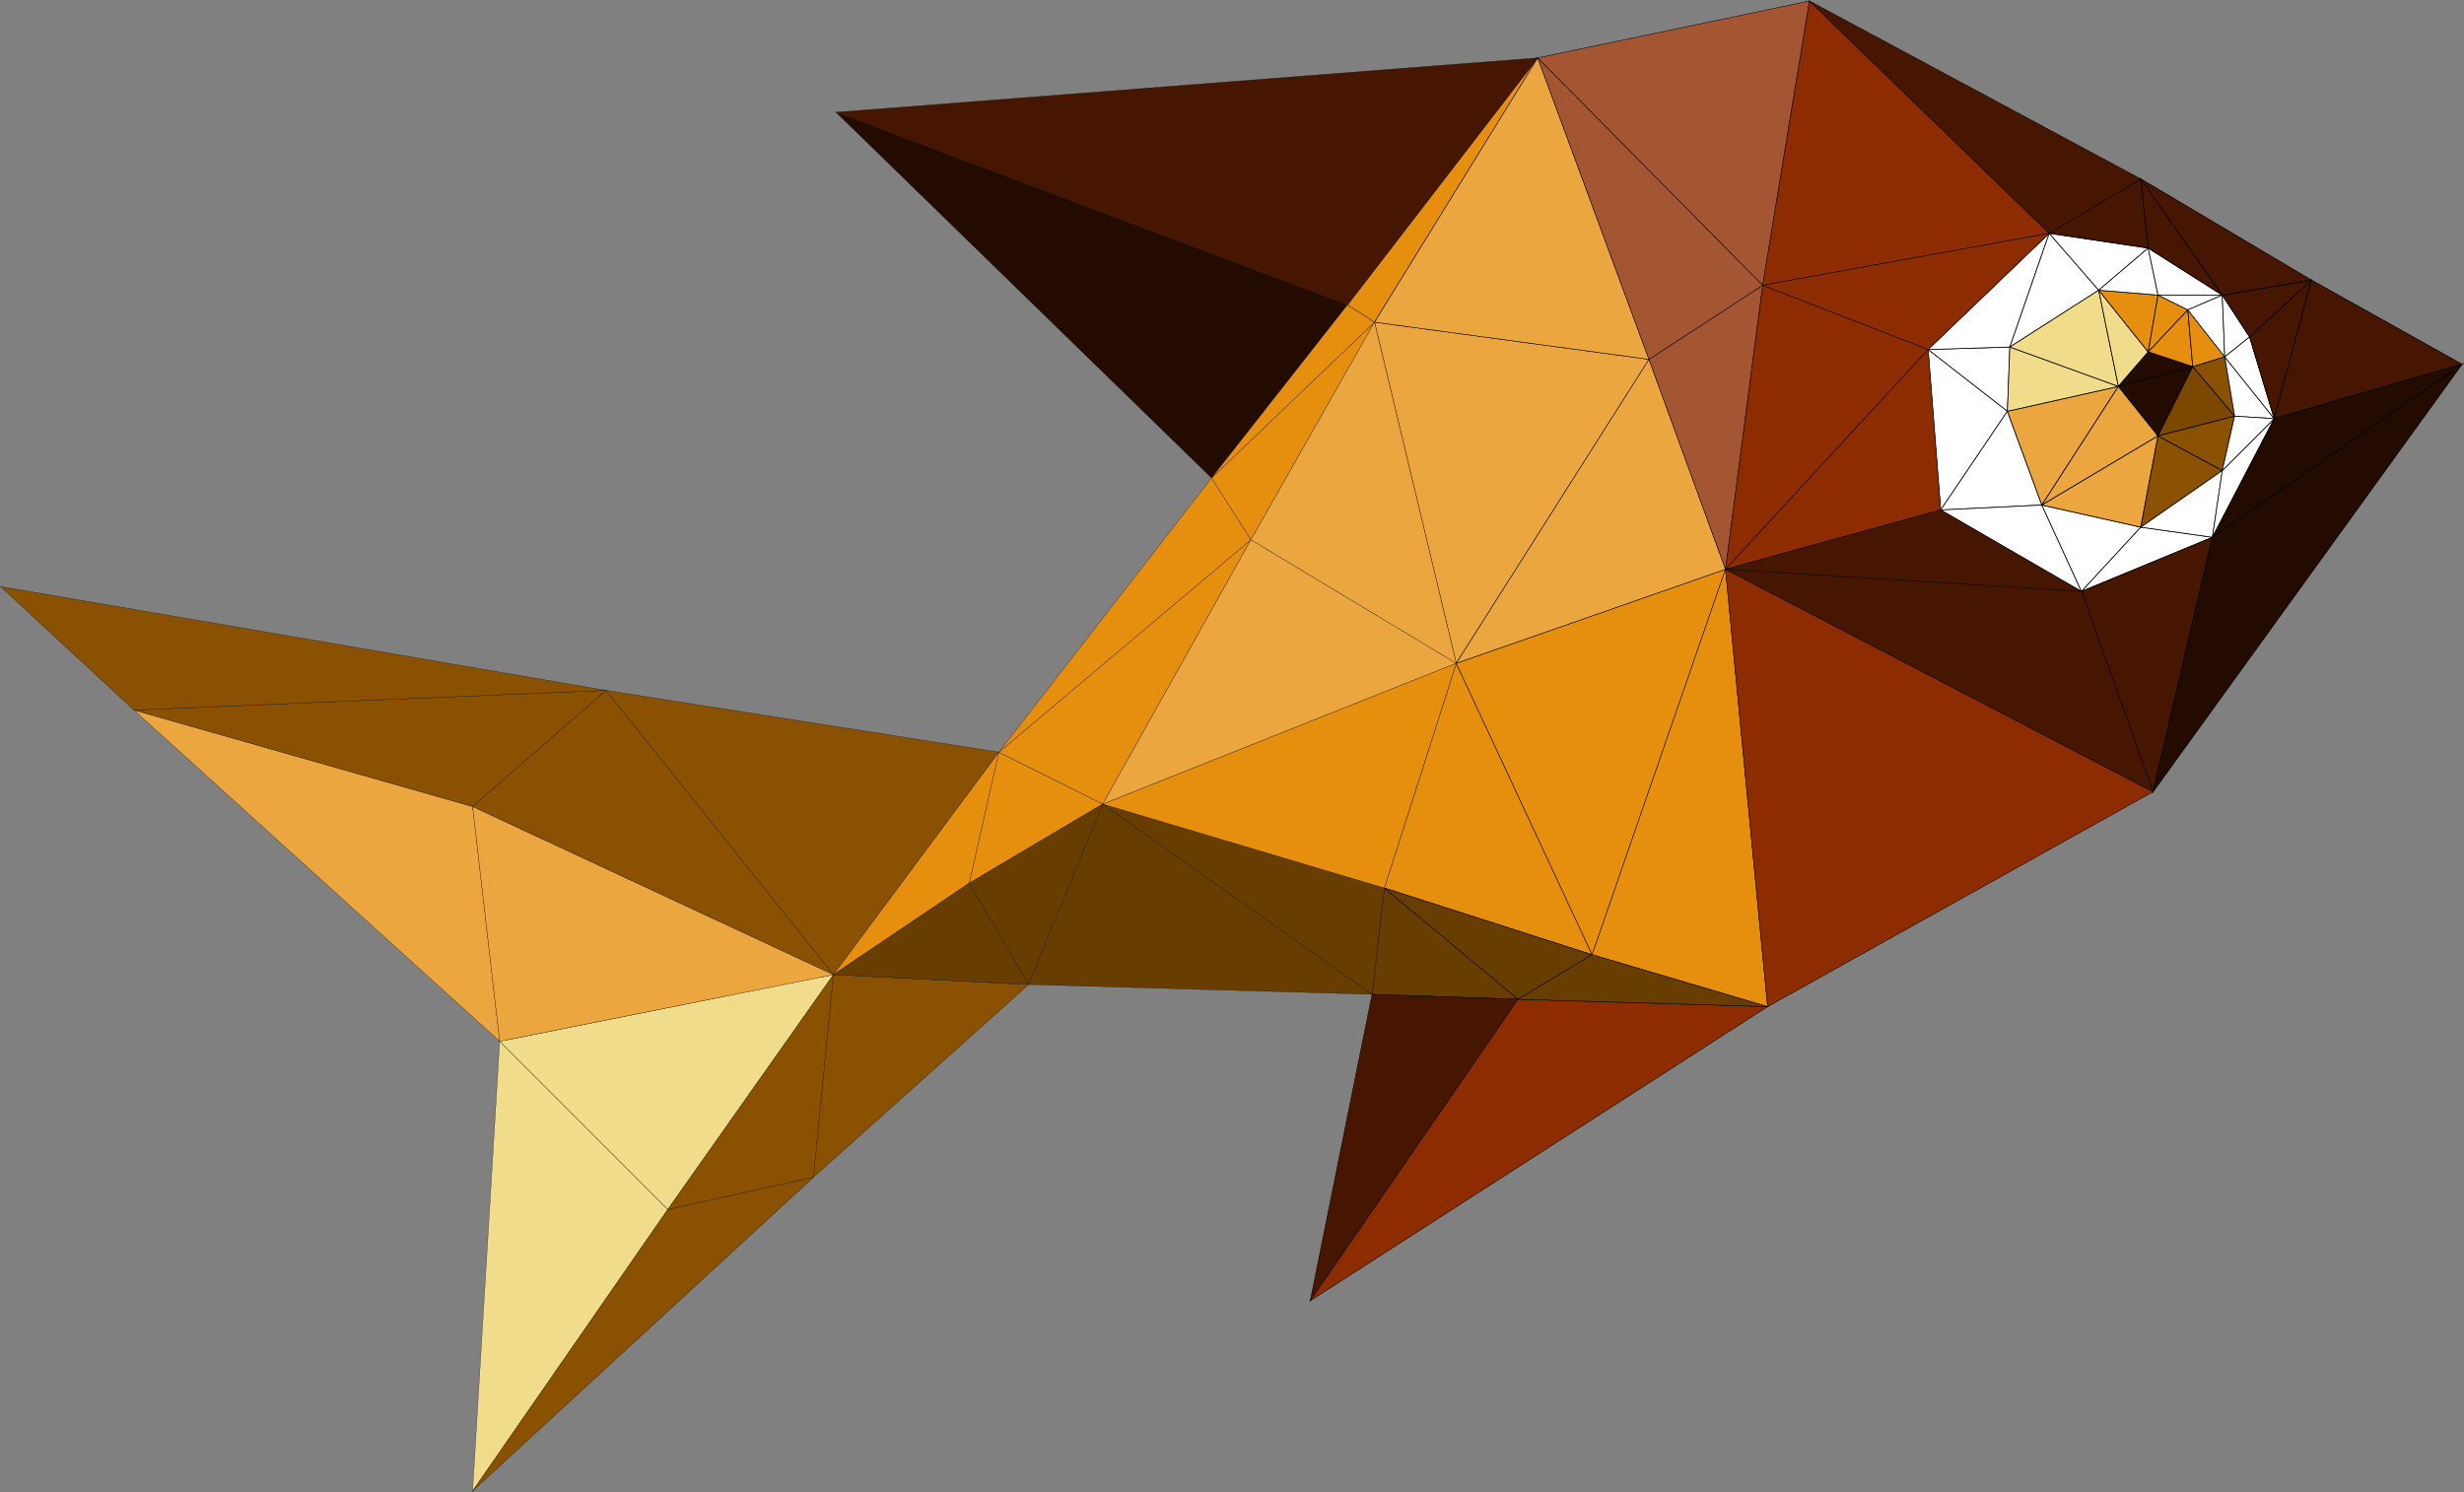 <?xml version="1.0" encoding="utf-8"?>
<!-- Generator: Adobe Illustrator 24.1.0, SVG Export Plug-In . SVG Version: 6.00 Build 0)  -->
<svg version="1.1" baseProfile="tiny" id="图层_1"
	 xmlns="http://www.w3.org/2000/svg" xmlns:xlink="http://www.w3.org/1999/xlink" x="0px" y="0px" viewBox="0 0 1001 606.2"
	 xml:space="preserve">
<rect x="0" y="0" width="1001" height="606.2" fill="#808080" stroke="none"/>
<g>
	<g>
		<polygon fill="#FFFFFF" stroke="#000000" stroke-width="0.3" stroke-miterlimit="10" points="783.3,142 788.4,207.2 815.5,167.1 
					"/>
		<polygon fill="#FFFFFF" stroke="#000000" stroke-width="0.3" stroke-miterlimit="10" points="783.3,142 815.5,167.1 816.5,141 		
			"/>
		<polygon fill="#FFFFFF" stroke="#000000" stroke-width="0.3" stroke-miterlimit="10" points="815.5,167.1 788.4,207.2 
			829.5,205.2 		"/>
		<polygon fill="#FFFFFF" stroke="#000000" stroke-width="0.3" stroke-miterlimit="10" points="783.3,142 816.5,141 832.5,94.8 		
			"/>
		<polygon fill="#FFFFFF" stroke="#000000" stroke-width="0.3" stroke-miterlimit="10" points="829.5,205.2 788.4,207.2 
			845.6,240.3 		"/>
		<polygon fill="#FFFFFF" stroke="#000000" stroke-width="0.3" stroke-miterlimit="10" points="832.5,94.8 816.5,141 852.6,117.9 		
			"/>
		<polygon fill="#EBA63F" stroke="#000000" stroke-width="0.3" stroke-miterlimit="10" points="815.5,167.1 829.5,205.2 860.6,157 
					"/>
		<polygon fill="#F0DC8A" stroke="#000000" stroke-width="0.3" stroke-miterlimit="10" points="816.5,141 815.5,167.1 860.6,157 		
			"/>
		<polygon fill="#F0DC8A" stroke="#000000" stroke-width="0.3" stroke-miterlimit="10" points="852.6,117.9 816.5,141 860.6,157 		
			"/>
		<polygon fill="#FFFFFF" stroke="#000000" stroke-width="0.3" stroke-miterlimit="10" points="829.5,205.2 845.6,240.3 
			869.7,214.2 		"/>
		<polygon fill="#F0DC8A" stroke="#000000" stroke-width="0.3" stroke-miterlimit="10" points="852.6,117.9 860.6,157 872.7,143 		
			"/>
		<polygon fill="#FFFFFF" stroke="#000000" stroke-width="0.3" stroke-miterlimit="10" points="832.5,94.8 852.6,117.9 872.7,100.8 
					"/>
		<polygon fill="#471600" stroke="#000000" stroke-width="0.3" stroke-miterlimit="10" points="869.7,72.7 832.5,94.8 872.7,100.8 
					"/>
		<polygon fill="#EBA63F" stroke="#000000" stroke-width="0.3" stroke-miterlimit="10" points="860.6,157 829.5,205.2 876.7,177.1 
					"/>
		<polygon fill="#EBA63F" stroke="#000000" stroke-width="0.3" stroke-miterlimit="10" points="829.5,205.2 869.7,214.2 
			876.7,177.1 		"/>
		<polygon fill="#E68F0F" stroke="#000000" stroke-width="0.3" stroke-miterlimit="10" points="852.6,117.9 872.7,143 876.7,119.9 
					"/>
		<polygon fill="#FFFFFF" stroke="#000000" stroke-width="0.3" stroke-miterlimit="10" points="872.7,100.8 852.6,117.9 
			876.7,119.9 		"/>
		<polygon fill="#E68F0F" stroke="#000000" stroke-width="0.3" stroke-miterlimit="10" points="876.7,119.9 872.7,143 888.8,125.9 
					"/>
		<polygon fill="#E68F0F" stroke="#000000" stroke-width="0.3" stroke-miterlimit="10" points="888.8,125.9 872.7,143 890.8,149 		
			"/>
		<polygon fill="#230B00" stroke="#000000" stroke-width="0.3" stroke-miterlimit="10" points="872.7,143 860.6,157 890.8,149 		"/>
		<polygon fill="#230B00" stroke="#000000" stroke-width="0.3" stroke-miterlimit="10" points="860.6,157 876.7,177.1 890.8,149 		
			"/>
		<polygon fill="#FFFFFF" stroke="#000000" stroke-width="0.3" stroke-miterlimit="10" points="869.7,214.2 845.6,240.3 
			898.8,218.3 		"/>
		<polygon fill="#471600" stroke="#000000" stroke-width="0.3" stroke-miterlimit="10" points="845.6,240.3 874.7,321.7 
			898.8,218.3 		"/>
		<polygon fill="#895100" stroke="#000000" stroke-width="0.3" stroke-miterlimit="10" points="876.7,177.1 869.7,214.2 
			902.8,191.2 		"/>
		<polygon fill="#FFFFFF" stroke="#000000" stroke-width="0.3" stroke-miterlimit="10" points="869.7,214.2 898.8,218.3 
			902.8,191.2 		"/>
		<polygon fill="#FFFFFF" stroke="#000000" stroke-width="0.3" stroke-miterlimit="10" points="872.7,100.8 876.7,119.9 
			902.8,119.9 		"/>
		<polygon fill="#FFFFFF" stroke="#000000" stroke-width="0.3" stroke-miterlimit="10" points="876.7,119.9 888.8,125.9 
			902.8,119.9 		"/>
		<polygon fill="#471600" stroke="#000000" stroke-width="0.3" stroke-miterlimit="10" points="869.7,72.7 872.7,100.8 902.8,119.9 
					"/>
		<polygon fill="#E68F0F" stroke="#000000" stroke-width="0.3" stroke-miterlimit="10" points="888.8,125.9 890.8,149 903.8,145 		
			"/>
		<polygon fill="#FFFFFF" stroke="#000000" stroke-width="0.3" stroke-miterlimit="10" points="902.8,119.9 888.8,125.9 903.8,145 
					"/>
		<polygon fill="#895100" stroke="#000000" stroke-width="0.3" stroke-miterlimit="10" points="903.8,145 890.8,149 907.8,169.1 		
			"/>
		<polygon fill="#7C4800" stroke="#000000" stroke-width="0.3" stroke-miterlimit="10" points="890.8,149 876.7,177.1 907.8,169.1 
					"/>
		<polygon fill="#895100" stroke="#000000" stroke-width="0.3" stroke-miterlimit="10" points="876.7,177.1 902.8,191.2 
			907.8,169.1 		"/>
		<polygon fill="#FFFFFF" stroke="#000000" stroke-width="0.3" stroke-miterlimit="10" points="902.8,119.9 903.8,145 913.9,136.9 
					"/>
		<polygon fill="#FFFFFF" stroke="#000000" stroke-width="0.3" stroke-miterlimit="10" points="903.8,145 907.8,169.1 923.9,170.1 
					"/>
		<polygon fill="#FFFFFF" stroke="#000000" stroke-width="0.3" stroke-miterlimit="10" points="913.9,136.9 903.8,145 923.9,170.1 
					"/>
		<polygon fill="#FFFFFF" stroke="#000000" stroke-width="0.3" stroke-miterlimit="10" points="902.8,191.2 898.8,218.3 
			923.9,170.1 		"/>
		<polygon fill="#FFFFFF" stroke="#000000" stroke-width="0.3" stroke-miterlimit="10" points="907.8,169.1 902.8,191.2 
			923.9,170.1 		"/>
		<polygon fill="#471600" stroke="#000000" stroke-width="0.3" stroke-miterlimit="10" points="913.9,136.9 923.9,170.1 939,113.8 
					"/>
		<polygon fill="#471600" stroke="#000000" stroke-width="0.3" stroke-miterlimit="10" points="902.8,119.9 913.9,136.9 939,113.8 
					"/>
		<polygon fill="#471600" stroke="#000000" stroke-width="0.3" stroke-miterlimit="10" points="869.7,72.7 902.8,119.9 939,113.8 		
			"/>
		<polygon fill="#471600" stroke="#000000" stroke-width="0.3" stroke-miterlimit="10" points="939,113.8 923.9,170.1 1000.2,148 		
			"/>
		<polygon fill="#230B00" stroke="#000000" stroke-width="0.3" stroke-miterlimit="10" points="898.8,218.3 874.7,321.7 1000.2,148 
					"/>
		<polygon fill="#230B00" stroke="#000000" stroke-width="0.3" stroke-miterlimit="10" points="923.9,170.1 898.8,218.3 1000.2,148 
					"/>
	</g>
	<g>
		<polygon fill="#673D00" stroke="#000000" stroke-width="0.2" stroke-miterlimit="10" points="562.4,360.8 557.4,404 616.7,406 		
			"/>
		<polygon fill="#471600" stroke="#000000" stroke-width="0.2" stroke-miterlimit="10" points="557.4,404 532.3,528.5 616.7,406 		
			"/>
		<polygon fill="#E68F0F" stroke="#000000" stroke-width="0.2" stroke-miterlimit="10" points="547.4,123.9 558.4,130.9 624.7,23.5 
					"/>
		<polygon fill="#E68F0F" stroke="#000000" stroke-width="0.2" stroke-miterlimit="10" points="591.6,269.5 562.4,360.8 
			646.8,387.9 		"/>
		<polygon fill="#673D00" stroke="#000000" stroke-width="0.2" stroke-miterlimit="10" points="562.4,360.8 616.7,406 646.8,387.9 
					"/>
		<polygon fill="#EBA63F" stroke="#000000" stroke-width="0.2" stroke-miterlimit="10" points="558.4,130.9 591.6,269.5 669.9,146 
					"/>
		<polygon fill="#EBA63F" stroke="#000000" stroke-width="0.2" stroke-miterlimit="10" points="624.7,23.5 558.4,130.9 669.9,146 		
			"/>
		<polygon fill="#E68F0F" stroke="#000000" stroke-width="0.2" stroke-miterlimit="10" points="591.6,269.5 646.8,387.9 701,231.3 
					"/>
		<polygon fill="#EBA63F" stroke="#000000" stroke-width="0.2" stroke-miterlimit="10" points="669.9,146 591.6,269.5 701,231.3 		
			"/>
		<polygon fill="#A45633" stroke="#000000" stroke-width="0.2" stroke-miterlimit="10" points="669.9,146 701,231.3 716.1,115.9 		
			"/>
		<polygon fill="#A45633" stroke="#000000" stroke-width="0.2" stroke-miterlimit="10" points="624.7,23.5 669.9,146 716.1,115.9 		
			"/>
		<polygon fill="#E68F0F" stroke="#000000" stroke-width="0.2" stroke-miterlimit="10" points="701,231.3 646.8,387.9 718.1,409 		
			"/>
		<polygon fill="#8D2C00" stroke="#000000" stroke-width="0.2" stroke-miterlimit="10" points="616.7,406 532.3,528.5 718.1,409 		
			"/>
		<polygon fill="#673D00" stroke="#000000" stroke-width="0.2" stroke-miterlimit="10" points="646.8,387.9 616.7,406 718.1,409 		
			"/>
		<polygon fill="#A45633" stroke="#000000" stroke-width="0.2" stroke-miterlimit="10" points="624.7,23.5 716.1,115.9 735.1,0.4 		
			"/>
		<polygon fill="#8D2C00" stroke="#000000" stroke-width="0.2" stroke-miterlimit="10" points="716.1,115.9 701,231.3 783.3,142 		
			"/>
		<polygon fill="#8D2C00" stroke="#000000" stroke-width="0.2" stroke-miterlimit="10" points="783.3,142 701,231.3 788.4,207.2 		
			"/>
		<polygon fill="#8D2C00" stroke="#000000" stroke-width="0.2" stroke-miterlimit="10" points="735.1,0.4 716.1,115.9 832.5,94.8 		
			"/>
		<polygon fill="#8D2C00" stroke="#000000" stroke-width="0.2" stroke-miterlimit="10" points="716.1,115.9 783.3,142 832.5,94.8 		
			"/>
		<polygon fill="#471600" stroke="#000000" stroke-width="0.2" stroke-miterlimit="10" points="788.4,207.2 701,231.3 845.6,240.3 
					"/>
		<polygon fill="#471600" stroke="#000000" stroke-width="0.2" stroke-miterlimit="10" points="735.1,0.4 832.5,94.8 869.7,72.7 		
			"/>
		<polygon fill="#8D2C00" stroke="#000000" stroke-width="0.2" stroke-miterlimit="10" points="701,231.3 718.1,409 874.7,321.7 		
			"/>
		<polygon fill="#471600" stroke="#000000" stroke-width="0.2" stroke-miterlimit="10" points="845.6,240.3 701,231.3 874.7,321.7 
					"/>
	</g>
	<g>
		<polygon fill="#EBA63F" stroke="#000000" stroke-width="0.1" stroke-miterlimit="10" points="192,327.7 54.4,288.5 203,423.1 		
			"/>
		<polygon fill="#895100" stroke="#000000" stroke-width="0.1" stroke-miterlimit="10" points="54.4,288.5 192,327.7 246.2,280.5 		
			"/>
		<polygon fill="#895100" stroke="#000000" stroke-width="0.1" stroke-miterlimit="10" points="0.2,238.3 54.4,288.5 246.2,280.5 		
			"/>
		<polygon fill="#F0DC8A" stroke="#000000" stroke-width="0.1" stroke-miterlimit="10" points="203,423.1 192,605.8 271.3,491.4 		
			"/>
		<polygon fill="#895100" stroke="#000000" stroke-width="0.1" stroke-miterlimit="10" points="271.3,491.4 192,605.8 330.5,478.3 
					"/>
		<polygon fill="#F0DC8A" stroke="#000000" stroke-width="0.1" stroke-miterlimit="10" points="203,423.1 271.3,491.4 338.6,396 		
			"/>
		<polygon fill="#895100" stroke="#000000" stroke-width="0.1" stroke-miterlimit="10" points="271.3,491.4 330.5,478.3 338.6,396 
					"/>
		<polygon fill="#EBA63F" stroke="#000000" stroke-width="0.1" stroke-miterlimit="10" points="192,327.7 203,423.1 338.6,396 		"/>
		<polygon fill="#895100" stroke="#000000" stroke-width="0.1" stroke-miterlimit="10" points="246.2,280.5 192,327.7 338.6,396 		
			"/>
		<polygon fill="#895100" stroke="#000000" stroke-width="0.1" stroke-miterlimit="10" points="246.2,280.5 338.6,396 405.8,305.6 
					"/>
		<polygon fill="#E68F0F" stroke="#000000" stroke-width="0.1" stroke-miterlimit="10" points="338.6,396 393.8,358.8 405.8,305.6 
					"/>
		<polygon fill="#895100" stroke="#000000" stroke-width="0.1" stroke-miterlimit="10" points="338.6,396 330.5,478.3 417.9,400 		
			"/>
		<polygon fill="#673D00" stroke="#000000" stroke-width="0.1" stroke-miterlimit="10" points="393.8,358.8 338.6,396 417.9,400 		
			"/>
		<polygon fill="#E68F0F" stroke="#000000" stroke-width="0.1" stroke-miterlimit="10" points="405.8,305.6 393.8,358.8 448,326.7 
					"/>
		<polygon fill="#673D00" stroke="#000000" stroke-width="0.1" stroke-miterlimit="10" points="393.8,358.8 417.9,400 448,326.7 		
			"/>
		<polygon fill="#E68F0F" stroke="#000000" stroke-width="0.1" stroke-miterlimit="10" points="405.8,305.6 448,326.7 508.2,219.3 
					"/>
		<polygon fill="#E68F0F" stroke="#000000" stroke-width="0.1" stroke-miterlimit="10" points="492.2,194.2 405.8,305.6 
			508.2,219.3 		"/>
		<polygon fill="#230B00" stroke="#000000" stroke-width="0.1" stroke-miterlimit="10" points="339.6,45.6 492.2,194.2 547.4,123.9 
					"/>
		<polygon fill="#673D00" stroke="#000000" stroke-width="0.1" stroke-miterlimit="10" points="448,326.7 417.9,400 557.4,404 		"/>
		<polygon fill="#E68F0F" stroke="#000000" stroke-width="0.1" stroke-miterlimit="10" points="492.2,194.2 508.2,219.3 
			558.4,130.9 		"/>
		<polygon fill="#E68F0F" stroke="#000000" stroke-width="0.1" stroke-miterlimit="10" points="547.4,123.9 492.2,194.2 
			558.4,130.9 		"/>
		<polygon fill="#673D00" stroke="#000000" stroke-width="0.1" stroke-miterlimit="10" points="448,326.7 557.4,404 562.4,360.8 		
			"/>
		<polygon fill="#EBA63F" stroke="#000000" stroke-width="0.1" stroke-miterlimit="10" points="508.2,219.3 448,326.7 591.6,269.5 
					"/>
		<polygon fill="#E68F0F" stroke="#000000" stroke-width="0.1" stroke-miterlimit="10" points="448,326.7 562.4,360.8 591.6,269.5 
					"/>
		<polygon fill="#EBA63F" stroke="#000000" stroke-width="0.1" stroke-miterlimit="10" points="558.4,130.9 508.2,219.3 
			591.6,269.5 		"/>
		<polygon fill="#471600" stroke="#000000" stroke-width="0.1" stroke-miterlimit="10" points="339.6,45.6 547.4,123.9 624.7,23.5 
					"/>
	</g>
</g>
</svg>
